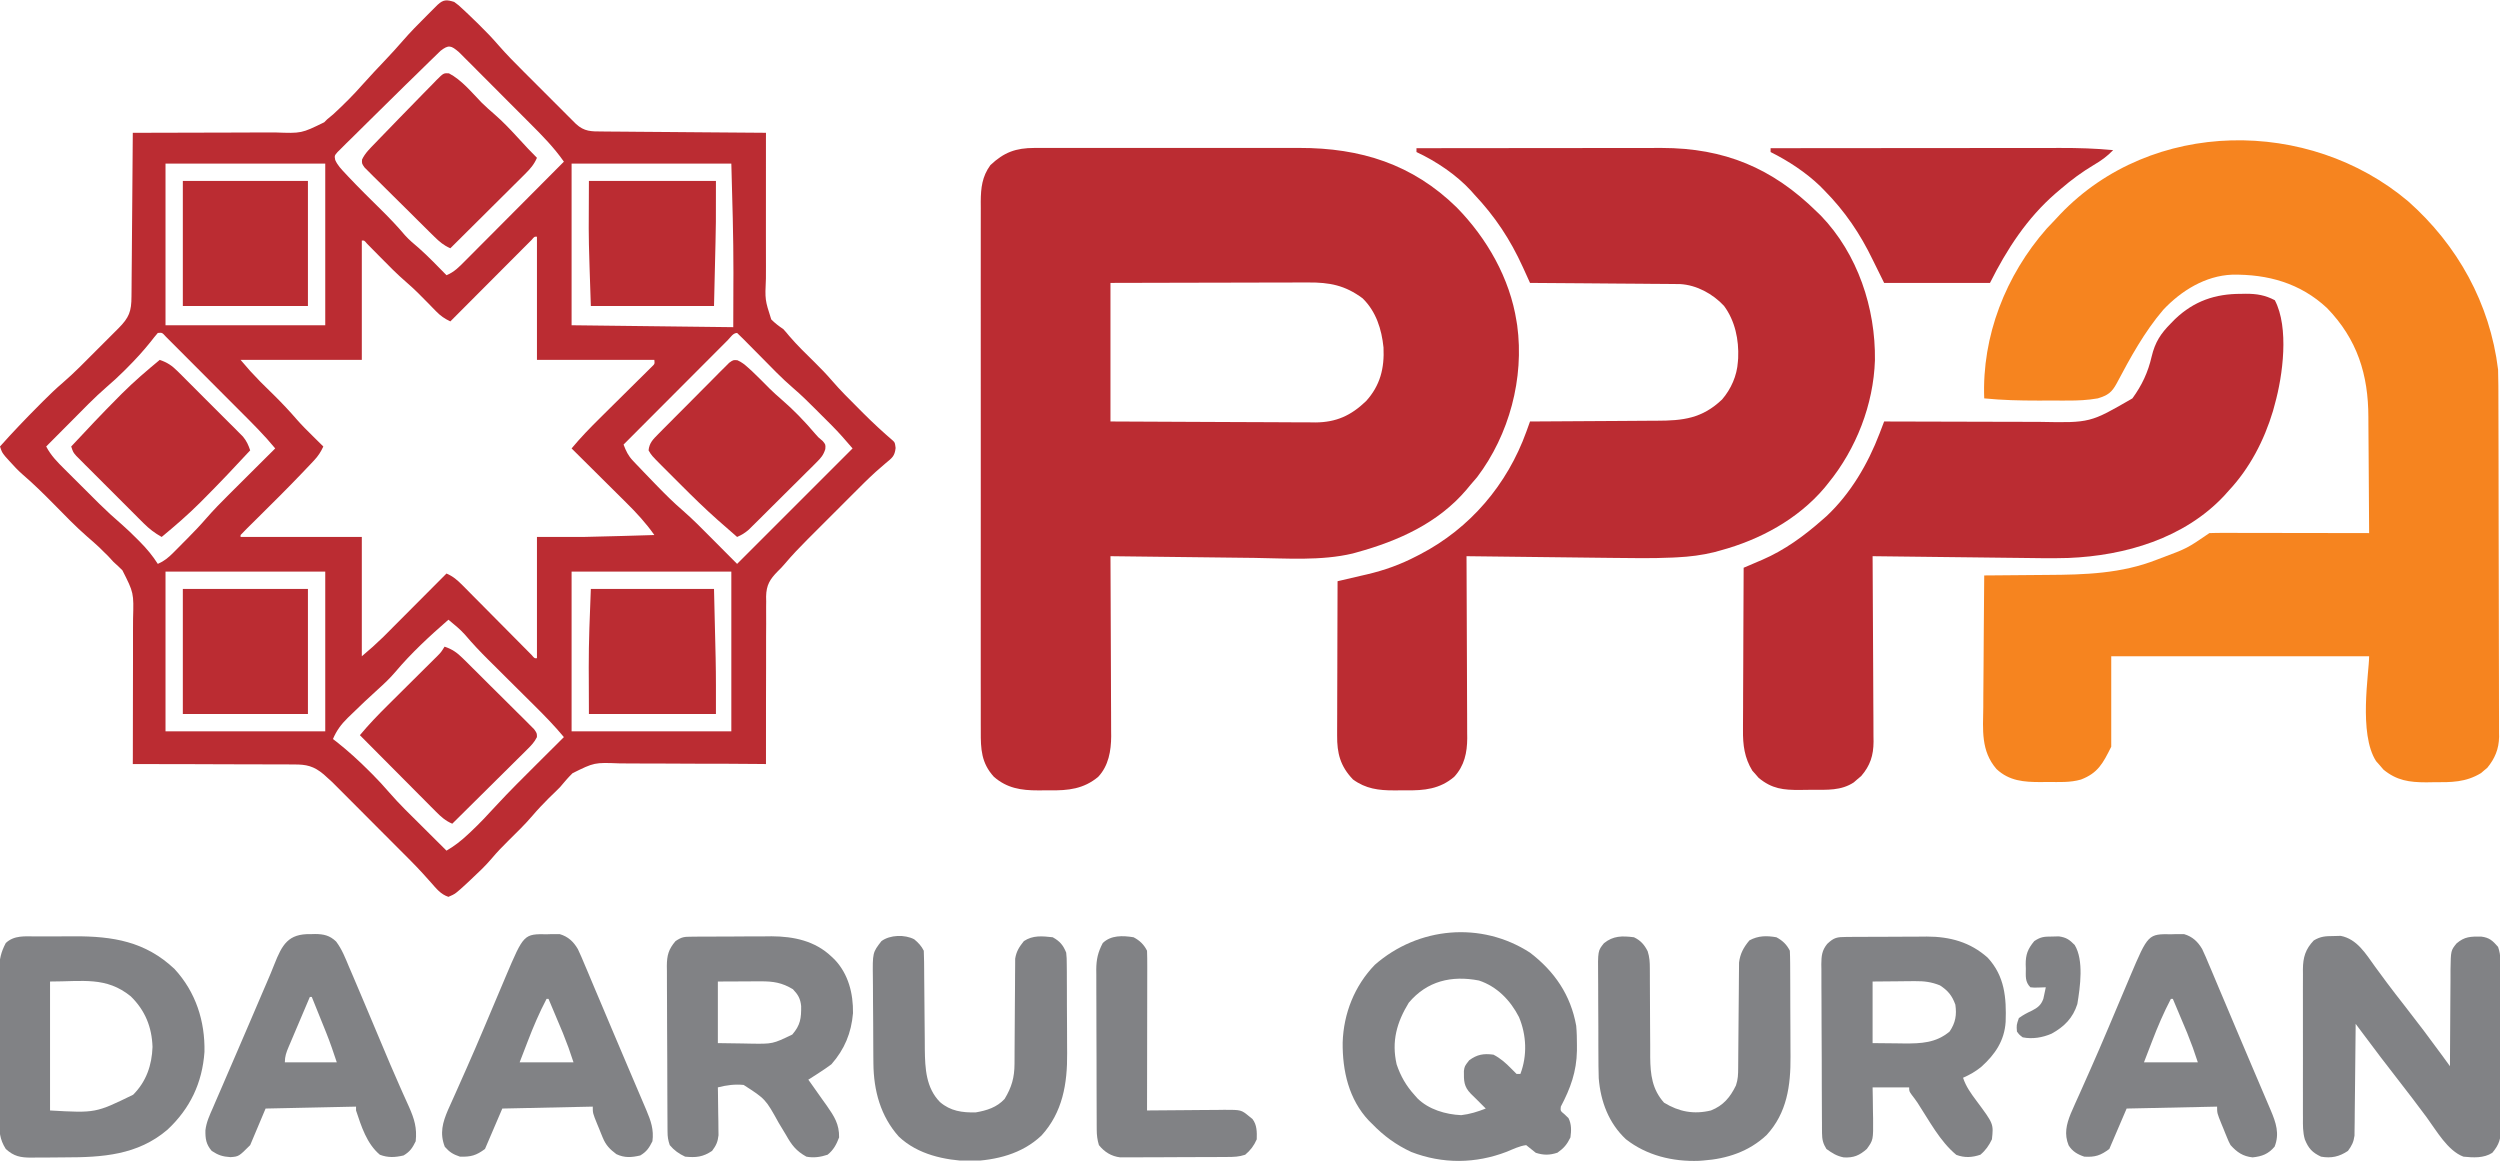 <?xml version="1.0" encoding="UTF-8"?>
<svg version="1.1" xmlns="http://www.w3.org/2000/svg" width="1299" height="603">
<path d="M0 0 C1.974 -0.004 1.974 -0.004 3.988 -0.009 C5.44 -0.007 6.892 -0.005 8.344 -0.002 C9.879 -0.004 11.413 -0.006 12.948 -0.008 C17.114 -0.012 21.28 -0.011 25.445 -0.007 C29.816 -0.005 34.187 -0.007 38.558 -0.009 C45.908 -0.011 53.258 -0.008 60.608 -0.003 C69.075 0.002 77.543 0 86.01 -0.005 C93.298 -0.01 100.586 -0.01 107.874 -0.008 C112.218 -0.006 116.562 -0.006 120.906 -0.009 C125.001 -0.012 129.096 -0.01 133.191 -0.004 C134.683 -0.003 136.176 -0.003 137.668 -0.006 C169.39 -0.049 196.43 8.392 219.397 30.904 C235.097 46.918 247.043 67.757 250.495 90.127 C250.604 90.801 250.714 91.475 250.827 92.17 C254.57 119.569 246.704 149.005 229.995 171.064 C228.843 172.432 227.676 173.786 226.495 175.127 C225.831 175.933 225.167 176.738 224.483 177.568 C209.719 194.93 189.072 204.186 167.495 210.127 C166.785 210.324 166.076 210.522 165.346 210.725 C148.93 214.632 130.839 213.229 114.104 213.006 C111.935 212.982 109.767 212.958 107.598 212.934 C101.963 212.872 96.328 212.803 90.692 212.732 C84.913 212.661 79.133 212.596 73.354 212.531 C62.067 212.403 50.781 212.268 39.495 212.127 C39.505 213.995 39.505 213.995 39.515 215.901 C39.576 227.656 39.621 239.411 39.65 251.167 C39.666 257.21 39.687 263.253 39.721 269.296 C39.754 275.132 39.772 280.967 39.779 286.803 C39.785 289.025 39.796 291.248 39.812 293.471 C39.834 296.592 39.837 299.713 39.835 302.834 C39.846 303.746 39.857 304.658 39.868 305.598 C39.831 313.218 38.534 321.031 33.098 326.791 C25.56 333.074 17.541 333.927 8.045 333.779 C5.996 333.752 3.953 333.779 1.905 333.811 C-6.881 333.834 -14.32 332.678 -21.109 326.72 C-27.635 319.54 -27.941 312.313 -27.886 303.102 C-27.891 301.893 -27.896 300.684 -27.9 299.438 C-27.91 296.094 -27.907 292.751 -27.898 289.407 C-27.891 285.796 -27.901 282.185 -27.909 278.575 C-27.923 271.506 -27.92 264.437 -27.911 257.367 C-27.904 251.621 -27.904 245.875 -27.907 240.128 C-27.907 239.31 -27.908 238.492 -27.908 237.649 C-27.909 235.987 -27.91 234.324 -27.911 232.662 C-27.92 217.078 -27.91 201.494 -27.894 185.909 C-27.88 172.543 -27.883 159.177 -27.896 145.811 C-27.913 130.283 -27.919 114.756 -27.91 99.229 C-27.909 97.572 -27.908 95.916 -27.907 94.259 C-27.906 93.444 -27.906 92.629 -27.905 91.79 C-27.903 86.052 -27.907 80.314 -27.914 74.577 C-27.923 67.582 -27.92 60.587 -27.904 53.592 C-27.897 50.025 -27.893 46.457 -27.903 42.89 C-27.914 39.019 -27.901 35.149 -27.886 31.279 C-27.893 30.156 -27.9 29.032 -27.907 27.874 C-27.853 20.754 -27.22 14.841 -22.892 8.92 C-15.833 2.25 -9.682 0.003 0 0 Z M39.495 70.127 C39.495 93.887 39.495 117.647 39.495 142.127 C60.682 142.247 60.682 142.247 81.869 142.328 C89.448 142.35 97.028 142.378 104.607 142.429 C111.253 142.473 117.899 142.496 124.545 142.506 C127.077 142.514 129.608 142.528 132.14 142.55 C135.694 142.579 139.248 142.583 142.803 142.581 C143.842 142.595 144.882 142.61 145.952 142.625 C156.82 142.564 164.496 139.042 172.295 131.549 C179.65 123.449 181.88 114.462 181.37 103.689 C180.393 94.152 177.503 84.956 170.495 78.127 C161.358 71.347 153.354 69.823 142.235 69.9 C141.122 69.9 140.009 69.899 138.863 69.899 C135.2 69.9 131.537 69.916 127.874 69.932 C125.328 69.935 122.782 69.938 120.236 69.94 C114.229 69.947 108.223 69.963 102.217 69.983 C94.703 70.008 87.19 70.018 79.676 70.029 C66.282 70.049 52.889 70.089 39.495 70.127 Z " fill="#BB2C32" transform="translate(537.505,76.873)"/>
<path d="M0 0 C25.756 22.79 42.571 53.14 46.781 87.461 C46.876 90.225 46.929 92.964 46.928 95.728 C46.932 96.533 46.936 97.337 46.94 98.167 C46.951 100.849 46.954 103.531 46.958 106.213 C46.965 108.142 46.971 110.07 46.978 111.999 C46.999 118.319 47.01 124.638 47.02 130.957 C47.024 133.136 47.028 135.315 47.032 137.493 C47.051 147.726 47.065 157.958 47.073 168.19 C47.083 179.993 47.11 191.796 47.15 203.599 C47.18 212.731 47.195 221.862 47.198 230.993 C47.201 236.444 47.21 241.895 47.235 247.345 C47.258 252.471 47.262 257.597 47.252 262.723 C47.251 264.602 47.258 266.48 47.272 268.359 C47.289 270.928 47.282 273.497 47.269 276.067 C47.285 277.175 47.285 277.175 47.302 278.305 C47.225 284.57 45.131 289.613 41.141 294.449 C40.61 294.886 40.078 295.323 39.531 295.773 C39.01 296.223 38.49 296.673 37.953 297.137 C29.977 302 22.486 301.949 13.344 301.898 C12.072 301.918 10.8 301.938 9.49 301.959 C0.684 301.954 -5.888 301.038 -12.777 295.348 C-13.397 294.622 -14.017 293.896 -14.656 293.148 C-15.294 292.43 -15.932 291.712 -16.59 290.973 C-25.842 276.706 -20.219 244.832 -20.219 236.461 C-64.439 236.461 -108.659 236.461 -154.219 236.461 C-154.219 251.971 -154.219 267.481 -154.219 283.461 C-158.597 292.218 -161.138 297.117 -169.952 300.514 C-175.584 302.146 -181.268 301.788 -187.094 301.773 C-188.956 301.798 -188.956 301.798 -190.855 301.822 C-199.513 301.827 -207.19 301.301 -213.846 295.045 C-221.995 285.64 -220.87 274.714 -220.707 263.016 C-220.698 261.035 -220.691 259.053 -220.686 257.072 C-220.667 251.887 -220.618 246.702 -220.562 241.517 C-220.511 236.215 -220.488 230.912 -220.463 225.609 C-220.409 215.226 -220.324 204.844 -220.219 194.461 C-219.511 194.457 -218.804 194.454 -218.076 194.45 C-211.312 194.412 -204.549 194.354 -197.786 194.277 C-194.311 194.238 -190.837 194.206 -187.362 194.19 C-167.905 194.096 -148.857 193.508 -130.531 186.273 C-129.393 185.841 -129.393 185.841 -128.231 185.4 C-114.82 180.4 -114.82 180.4 -103.219 172.461 C-100.632 172.366 -98.073 172.335 -95.486 172.347 C-94.272 172.347 -94.272 172.347 -93.032 172.347 C-90.343 172.348 -87.654 172.355 -84.965 172.363 C-83.105 172.365 -81.246 172.367 -79.386 172.368 C-74.482 172.371 -69.578 172.381 -64.674 172.392 C-59.674 172.402 -54.674 172.407 -49.674 172.412 C-39.855 172.423 -30.037 172.44 -20.219 172.461 C-20.257 162.828 -20.317 153.195 -20.403 143.562 C-20.442 139.088 -20.474 134.613 -20.49 130.139 C-20.505 125.807 -20.54 121.476 -20.587 117.145 C-20.602 115.506 -20.61 113.867 -20.611 112.228 C-20.634 90.111 -26.36 71.785 -42.082 55.535 C-55.994 42.544 -72.876 37.897 -91.406 38.184 C-105.301 38.728 -117.864 46.512 -127.219 56.461 C-137.005 67.927 -144.315 81.303 -151.337 94.575 C-153.939 99.396 -155.925 100.846 -161.219 102.461 C-166.517 103.396 -171.619 103.608 -176.977 103.594 C-178.214 103.595 -178.214 103.595 -179.476 103.597 C-181.216 103.597 -182.956 103.596 -184.695 103.591 C-187.315 103.586 -189.935 103.591 -192.555 103.598 C-201.829 103.601 -210.983 103.384 -220.219 102.461 C-221.459 70.045 -209.054 38.498 -187.781 14.273 C-186.271 12.66 -184.749 11.056 -183.219 9.461 C-182.389 8.568 -181.558 7.674 -180.703 6.754 C-133.05 -43.059 -51.588 -43.435 0 0 Z " fill="#F6841F" transform="translate(1251.219,104.539)"/>
<path d="M0 0 C2.324 1.715 2.324 1.715 4.688 3.938 C5.554 4.75 6.42 5.562 7.312 6.398 C8.643 7.686 8.643 7.686 10 9 C10.866 9.838 11.732 10.676 12.625 11.539 C16.26 15.119 19.782 18.728 23.102 22.602 C27.176 27.269 31.505 31.65 35.891 36.023 C36.717 36.851 37.543 37.678 38.395 38.531 C40.128 40.265 41.863 41.997 43.599 43.729 C46.26 46.385 48.915 49.046 51.57 51.707 C53.26 53.396 54.95 55.085 56.641 56.773 C57.434 57.569 58.228 58.365 59.046 59.185 C59.784 59.92 60.522 60.655 61.282 61.412 C61.93 62.058 62.577 62.705 63.244 63.371 C67.623 67.434 71.293 67.305 76.969 67.319 C78.345 67.334 78.345 67.334 79.749 67.349 C82.785 67.38 85.82 67.397 88.855 67.414 C90.959 67.433 93.062 67.452 95.165 67.473 C100.704 67.524 106.242 67.564 111.781 67.601 C117.431 67.641 123.082 67.692 128.732 67.742 C139.822 67.839 150.911 67.923 162 68 C161.995 69.16 161.99 70.32 161.984 71.515 C161.94 82.461 161.938 93.407 161.977 104.354 C161.995 109.981 161.999 115.608 161.969 121.235 C161.941 126.669 161.951 132.102 161.989 137.536 C161.996 139.606 161.99 141.676 161.969 143.746 C161.472 154.765 161.472 154.765 164.74 164.971 C166.725 166.964 168.671 168.442 171 170 C172.058 171.155 173.084 172.34 174.062 173.562 C178.237 178.431 182.831 182.882 187.406 187.369 C190.512 190.433 193.505 193.53 196.348 196.84 C200.641 201.816 205.282 206.428 209.938 211.062 C210.793 211.922 211.648 212.781 212.529 213.666 C217.524 218.653 222.64 223.409 228 228 C229 229 229 229 229.358 231.774 C228.883 236.054 227.559 236.894 224.27 239.613 C223.157 240.57 222.049 241.532 220.944 242.499 C220.008 243.315 220.008 243.315 219.053 244.148 C215.003 247.801 211.178 251.686 207.324 255.543 C206.034 256.832 206.034 256.832 204.717 258.147 C202.94 259.923 201.164 261.701 199.389 263.48 C196.679 266.196 193.964 268.906 191.248 271.615 C189.502 273.362 187.757 275.108 186.012 276.855 C184.81 278.054 184.81 278.054 183.584 279.277 C179.505 283.373 175.532 287.511 171.806 291.933 C170 294 170 294 168.17 295.798 C163.993 300.034 162.2 302.984 162.066 308.961 C162.081 309.811 162.097 310.661 162.114 311.537 C162.103 312.455 162.092 313.373 162.081 314.319 C162.054 317.328 162.075 320.335 162.098 323.344 C162.088 325.44 162.076 327.536 162.06 329.632 C162.028 335.13 162.038 340.626 162.056 346.124 C162.067 351.742 162.039 357.359 162.014 362.977 C161.971 373.985 161.971 384.992 162 396 C160.836 395.988 159.673 395.976 158.474 395.964 C147.47 395.859 136.467 395.812 125.462 395.821 C119.805 395.824 114.15 395.807 108.494 395.743 C103.027 395.682 97.563 395.675 92.096 395.704 C90.018 395.706 87.94 395.689 85.862 395.652 C72.813 395.153 72.813 395.153 61.506 400.748 C59.167 403.029 57.086 405.487 55 408 C53.1 409.938 51.145 411.807 49.188 413.688 C46.248 416.652 43.393 419.634 40.688 422.812 C36.761 427.424 32.418 431.61 28.114 435.864 C25.116 438.84 22.205 441.813 19.5 445.062 C16.224 448.927 12.57 452.356 8.875 455.812 C8.276 456.377 7.677 456.941 7.061 457.522 C0.652 463.444 0.652 463.444 -3 465 C-7.038 463.676 -9.292 460.704 -12.044 457.591 C-13.025 456.497 -14.008 455.404 -14.992 454.312 C-15.492 453.758 -15.992 453.203 -16.507 452.632 C-20.626 448.131 -24.982 443.854 -29.293 439.539 C-30.334 438.494 -31.376 437.45 -32.417 436.405 C-34.576 434.24 -36.736 432.078 -38.898 429.917 C-41.65 427.165 -44.395 424.406 -47.138 421.646 C-49.276 419.496 -51.42 417.351 -53.565 415.207 C-54.578 414.192 -55.591 413.175 -56.601 412.157 C-58.016 410.732 -59.438 409.314 -60.86 407.897 C-62.063 406.692 -62.063 406.692 -63.29 405.463 C-64.184 404.65 -65.079 403.837 -66 403 C-66.583 402.468 -67.167 401.936 -67.768 401.389 C-72.948 397.044 -76.778 396.13 -83.445 396.227 C-84.354 396.216 -85.262 396.206 -86.198 396.195 C-89.174 396.167 -92.149 396.181 -95.125 396.195 C-97.199 396.184 -99.272 396.17 -101.346 396.154 C-106.784 396.118 -112.222 396.117 -117.661 396.124 C-123.218 396.125 -128.775 396.092 -134.332 396.062 C-145.221 396.009 -156.11 395.992 -167 396 C-166.993 394.847 -166.985 393.694 -166.977 392.505 C-166.913 381.604 -166.896 370.703 -166.925 359.802 C-166.938 354.198 -166.935 348.595 -166.894 342.991 C-166.854 337.576 -166.859 332.163 -166.894 326.749 C-166.899 324.69 -166.89 322.63 -166.863 320.571 C-166.477 307.032 -166.477 307.032 -172.395 295.336 C-173.888 293.847 -175.418 292.394 -177 291 C-177.936 290.002 -178.866 288.998 -179.785 287.984 C-180.537 287.247 -181.288 286.51 -182.062 285.75 C-182.817 285.002 -183.571 284.255 -184.348 283.484 C-186.393 281.568 -188.462 279.742 -190.59 277.922 C-196.711 272.601 -202.317 266.74 -208.009 260.97 C-213.293 255.621 -218.591 250.374 -224.311 245.484 C-226.695 243.39 -228.823 241.113 -230.938 238.75 C-231.689 237.92 -232.441 237.09 -233.215 236.234 C-235 234 -235 234 -236 231 C-229.483 223.68 -222.734 216.626 -215.812 209.688 C-215.065 208.935 -214.318 208.183 -213.547 207.409 C-210.246 204.116 -206.933 200.898 -203.379 197.879 C-197.322 192.659 -191.757 186.906 -186.116 181.247 C-184.112 179.237 -182.103 177.234 -180.094 175.23 C-178.815 173.951 -177.536 172.671 -176.258 171.391 C-175.659 170.794 -175.06 170.197 -174.443 169.582 C-168.87 163.977 -167.7 160.788 -167.681 153.031 C-167.671 152.113 -167.661 151.196 -167.651 150.251 C-167.62 147.215 -167.603 144.18 -167.586 141.145 C-167.567 139.041 -167.548 136.938 -167.527 134.835 C-167.476 129.296 -167.436 123.758 -167.399 118.219 C-167.359 112.569 -167.308 106.918 -167.258 101.268 C-167.161 90.178 -167.077 79.089 -167 68 C-165.301 68.001 -165.301 68.001 -163.568 68.002 C-152.872 68.006 -142.176 67.978 -131.48 67.92 C-125.982 67.891 -120.484 67.873 -114.986 67.88 C-109.675 67.886 -104.365 67.864 -99.055 67.821 C-97.033 67.81 -95.011 67.81 -92.99 67.82 C-79.376 68.335 -79.376 68.335 -67.542 62.542 C-66.779 61.779 -66.779 61.779 -66 61 C-64.938 60.119 -63.876 59.239 -62.812 58.359 C-57.461 53.394 -52.364 48.371 -47.551 42.871 C-43.626 38.453 -39.552 34.176 -35.491 29.884 C-32.446 26.654 -29.457 23.397 -26.559 20.035 C-22.785 15.69 -18.767 11.619 -14.688 7.562 C-13.615 6.485 -13.615 6.485 -12.521 5.385 C-11.838 4.702 -11.154 4.02 -10.449 3.316 C-9.834 2.702 -9.219 2.088 -8.585 1.455 C-5.547 -1.334 -3.865 -1.171 0 0 Z M-7.115 25.421 C-8.38 26.628 -9.631 27.85 -10.871 29.082 C-11.908 30.084 -11.908 30.084 -12.965 31.106 C-15.322 33.392 -17.661 35.696 -20 38 C-21.752 39.706 -23.505 41.411 -25.258 43.115 C-29.933 47.67 -34.576 52.256 -39.206 56.856 C-41.134 58.77 -43.069 60.677 -45.01 62.578 C-47.845 65.354 -50.659 68.151 -53.473 70.949 C-54.346 71.8 -55.22 72.651 -56.12 73.528 C-56.909 74.32 -57.699 75.112 -58.512 75.928 C-59.212 76.62 -59.912 77.312 -60.633 78.025 C-62.232 79.891 -62.232 79.891 -61.833 82.108 C-60.588 84.936 -58.735 86.807 -56.625 89.062 C-55.923 89.816 -55.923 89.816 -55.206 90.585 C-49.556 96.582 -43.684 102.368 -37.815 108.149 C-33.541 112.375 -29.44 116.66 -25.566 121.258 C-23.351 123.722 -20.858 125.789 -18.332 127.926 C-13.329 132.376 -8.697 137.232 -4 142 C0.016 140.391 2.705 137.564 5.687 134.541 C6.243 133.984 6.8 133.428 7.373 132.855 C9.207 131.02 11.033 129.178 12.859 127.336 C14.131 126.06 15.403 124.785 16.676 123.511 C20.021 120.158 23.36 116.799 26.698 113.44 C30.106 110.011 33.52 106.588 36.934 103.164 C43.628 96.448 50.316 89.726 57 83 C51.85 75.629 45.736 69.426 39.398 63.098 C38.273 61.968 37.148 60.839 36.023 59.709 C33.678 57.356 31.329 55.008 28.978 52.662 C25.965 49.655 22.964 46.637 19.966 43.616 C17.652 41.287 15.331 38.965 13.007 36.645 C11.897 35.534 10.79 34.421 9.685 33.306 C8.144 31.753 6.593 30.21 5.041 28.668 C4.161 27.789 3.282 26.909 2.377 26.003 C-1.628 22.628 -2.869 22.121 -7.115 25.421 Z M-150 84 C-150 111.72 -150 139.44 -150 168 C-122.61 168 -95.22 168 -67 168 C-67 140.28 -67 112.56 -67 84 C-94.39 84 -121.78 84 -150 84 Z M61 84 C61 111.72 61 139.44 61 168 C88.72 168.33 116.44 168.66 145 169 C145.021 161.843 145.041 154.686 145.062 147.312 C145.072 145.143 145.081 142.974 145.09 140.74 C145.116 121.791 144.513 102.972 144 84 C116.61 84 89.22 84 61 84 Z M40.209 123.67 C39.43 124.452 38.65 125.234 37.847 126.039 C36.526 127.36 36.526 127.36 35.178 128.708 C34.211 129.681 33.244 130.653 32.277 131.625 C31.292 132.612 30.307 133.598 29.322 134.584 C26.724 137.186 24.129 139.791 21.535 142.397 C18.889 145.053 16.24 147.706 13.592 150.359 C8.392 155.57 3.195 160.784 -2 166 C-5.001 164.563 -7.066 163.164 -9.391 160.77 C-10.332 159.811 -10.332 159.811 -11.293 158.834 C-11.939 158.167 -12.585 157.5 -13.25 156.812 C-17.023 152.936 -20.787 149.126 -24.895 145.602 C-29.658 141.502 -34.032 137.04 -38.438 132.562 C-40.038 130.937 -41.641 129.313 -43.246 127.691 C-43.944 126.982 -44.642 126.272 -45.361 125.541 C-46.746 123.886 -46.746 123.886 -48 124 C-48 144.46 -48 164.92 -48 186 C-68.79 186 -89.58 186 -111 186 C-106.002 191.846 -106.002 191.846 -100.723 197.34 C-99.961 198.093 -99.2 198.847 -98.416 199.623 C-96.851 201.162 -95.286 202.701 -93.721 204.24 C-89.516 208.403 -85.502 212.64 -81.646 217.127 C-79.079 220.048 -76.333 222.774 -73.562 225.5 C-73.022 226.036 -72.481 226.572 -71.924 227.125 C-70.618 228.419 -69.309 229.71 -68 231 C-69.297 233.829 -70.687 235.967 -72.816 238.23 C-73.404 238.857 -73.992 239.483 -74.598 240.129 C-75.246 240.808 -75.894 241.488 -76.562 242.188 C-77.58 243.263 -77.58 243.263 -78.617 244.359 C-86.559 252.69 -94.737 260.791 -102.92 268.884 C-103.455 269.414 -103.99 269.945 -104.542 270.492 C-105.558 271.5 -106.576 272.506 -107.597 273.509 C-108.75 274.654 -109.878 275.824 -111 277 C-111 277.33 -111 277.66 -111 278 C-90.21 278 -69.42 278 -48 278 C-48 298.46 -48 318.92 -48 340 C-42.247 335.089 -42.247 335.089 -36.809 329.922 C-36.069 329.182 -35.328 328.442 -34.566 327.679 C-33.792 326.901 -33.019 326.122 -32.223 325.32 C-31.411 324.508 -30.6 323.695 -29.764 322.857 C-27.194 320.282 -24.628 317.704 -22.062 315.125 C-20.312 313.37 -18.561 311.614 -16.811 309.859 C-12.538 305.576 -8.268 301.289 -4 297 C-0.554 298.482 1.664 300.426 4.294 303.083 C5.131 303.923 5.968 304.764 6.831 305.63 C7.726 306.539 8.621 307.447 9.543 308.383 C10.955 309.802 12.366 311.222 13.778 312.641 C15.75 314.627 17.718 316.617 19.686 318.607 C23.141 322.1 26.6 325.588 30.064 329.072 C31.907 330.928 33.748 332.786 35.586 334.648 C36.414 335.482 37.242 336.317 38.094 337.176 C38.826 337.916 39.558 338.656 40.312 339.419 C41.736 341.114 41.736 341.114 43 341 C43 320.21 43 299.42 43 278 C50.92 278 58.84 278 67 278 C73.669 277.86 80.333 277.704 87 277.5 C88.673 277.452 90.346 277.403 92.02 277.355 C96.013 277.241 100.007 277.122 104 277 C99.644 270.781 94.717 265.45 89.32 260.125 C88.508 259.315 87.695 258.505 86.857 257.671 C84.285 255.109 81.705 252.554 79.125 250 C77.369 248.254 75.614 246.508 73.859 244.762 C69.578 240.502 65.291 236.249 61 232 C65.613 226.451 70.542 221.356 75.68 216.293 C77.346 214.639 79.013 212.985 80.68 211.33 C83.292 208.743 85.905 206.157 88.521 203.574 C91.058 201.068 93.588 198.556 96.117 196.043 C96.908 195.266 97.698 194.489 98.513 193.688 C99.234 192.97 99.955 192.252 100.699 191.512 C101.338 190.881 101.977 190.249 102.636 189.598 C104.216 188.097 104.216 188.097 104 186 C83.87 186 63.74 186 43 186 C43 164.88 43 143.76 43 122 C41.714 121.886 41.714 121.886 40.209 123.67 Z M-154 172 C-155.306 173.495 -156.543 175.05 -157.75 176.625 C-161.608 181.449 -165.688 185.891 -170.062 190.25 C-170.627 190.815 -171.192 191.381 -171.774 191.963 C-174.618 194.772 -177.515 197.461 -180.559 200.051 C-187.036 205.659 -192.966 211.862 -199 217.938 C-200.264 219.207 -201.528 220.475 -202.793 221.744 C-205.865 224.827 -208.933 227.913 -212 231 C-209.521 235.723 -206.178 239.096 -202.426 242.805 C-201.783 243.447 -201.14 244.089 -200.478 244.751 C-199.12 246.106 -197.759 247.459 -196.396 248.81 C-194.332 250.856 -192.276 252.91 -190.221 254.965 C-188.894 256.287 -187.566 257.609 -186.238 258.93 C-185.633 259.534 -185.027 260.138 -184.403 260.761 C-180.661 264.464 -176.802 267.985 -172.811 271.418 C-170.039 273.84 -167.413 276.396 -164.812 279 C-164.298 279.514 -163.783 280.028 -163.253 280.558 C-159.713 284.147 -156.702 287.753 -154 292 C-150.664 290.548 -148.475 288.721 -145.918 286.148 C-145.15 285.379 -144.383 284.609 -143.592 283.816 C-142.798 283.011 -142.005 282.205 -141.188 281.375 C-140.406 280.593 -139.624 279.81 -138.818 279.004 C-135.33 275.489 -131.937 271.944 -128.7 268.196 C-125.073 264.027 -121.238 260.11 -117.316 256.219 C-116.616 255.52 -115.916 254.821 -115.194 254.101 C-112.986 251.898 -110.774 249.699 -108.562 247.5 C-107.053 245.995 -105.543 244.49 -104.033 242.984 C-100.358 239.32 -96.68 235.659 -93 232 C-98.614 225.161 -104.862 218.974 -111.109 212.723 C-112.284 211.544 -113.459 210.366 -114.634 209.188 C-117.083 206.733 -119.534 204.28 -121.987 201.828 C-125.135 198.68 -128.276 195.525 -131.416 192.368 C-133.833 189.94 -136.255 187.516 -138.678 185.093 C-139.839 183.931 -140.999 182.767 -142.157 181.601 C-143.767 179.981 -145.384 178.367 -147.003 176.754 C-147.922 175.834 -148.841 174.913 -149.788 173.965 C-151.756 171.779 -151.756 171.779 -154 172 Z M142.195 175.681 C141.656 176.223 141.117 176.765 140.562 177.324 C139.996 177.89 139.431 178.456 138.848 179.038 C136.968 180.919 135.091 182.803 133.215 184.688 C131.916 185.988 130.617 187.288 129.318 188.589 C125.891 192.019 122.468 195.453 119.045 198.887 C115.554 202.387 112.061 205.885 108.568 209.383 C101.709 216.252 94.854 223.125 88 230 C89.282 233.344 90.395 235.779 92.871 238.383 C93.725 239.29 93.725 239.29 94.595 240.215 C95.203 240.845 95.811 241.476 96.438 242.125 C97.064 242.784 97.69 243.442 98.334 244.121 C100.213 246.09 102.104 248.048 104 250 C104.53 250.546 105.059 251.092 105.605 251.655 C109.819 255.981 114.059 260.209 118.645 264.141 C123.955 268.752 128.864 273.756 133.812 278.75 C134.762 279.705 135.712 280.659 136.662 281.613 C138.395 283.355 140.128 285.098 141.859 286.843 C143.569 288.566 145.284 290.284 147 292 C166.8 272.2 186.6 252.4 207 232 C203.402 227.803 199.975 223.848 196.102 219.969 C194.764 218.629 194.764 218.629 193.398 217.262 C192.026 215.895 192.026 215.895 190.625 214.5 C189.718 213.589 188.81 212.677 187.875 211.738 C184.057 207.926 180.253 204.152 176.145 200.652 C170.116 195.481 164.641 189.708 159.062 184.062 C156.806 181.78 154.547 179.5 152.285 177.223 C151.769 176.698 151.252 176.173 150.72 175.632 C149.499 174.402 148.252 173.198 147 172 C144.892 172 143.604 174.275 142.195 175.681 Z M-150 296 C-150 323.39 -150 350.78 -150 379 C-122.61 379 -95.22 379 -67 379 C-67 351.61 -67 324.22 -67 296 C-94.39 296 -121.78 296 -150 296 Z M61 296 C61 323.39 61 350.78 61 379 C88.39 379 115.78 379 144 379 C144 351.61 144 324.22 144 296 C116.61 296 89.22 296 61 296 Z M-3 321 C-12.699 329.448 -22.332 338.333 -30.625 348.188 C-33.375 351.431 -36.409 354.282 -39.562 357.125 C-44.324 361.427 -48.987 365.813 -53.562 370.312 C-54.158 370.887 -54.754 371.461 -55.367 372.053 C-58.78 375.438 -61.09 378.506 -63 383 C-62.07 383.713 -62.07 383.713 -61.121 384.441 C-55.142 389.167 -49.633 394.174 -44.25 399.562 C-43.637 400.175 -43.024 400.787 -42.392 401.418 C-39.445 404.401 -36.606 407.429 -33.887 410.621 C-28.454 416.902 -22.452 422.653 -16.562 428.5 C-15.342 429.716 -14.121 430.932 -12.9 432.148 C-9.936 435.102 -6.969 438.052 -4 441 C0.073 438.631 3.502 435.958 6.938 432.75 C7.51 432.218 8.083 431.685 8.674 431.136 C13.199 426.874 17.422 422.386 21.612 417.798 C28.647 410.172 36.029 402.887 43.375 395.562 C44.045 394.894 44.715 394.226 45.405 393.538 C49.267 389.689 53.132 385.843 57 382 C52.262 376.296 47.178 371.062 41.91 365.848 C41.047 364.989 40.185 364.13 39.296 363.245 C35.63 359.596 31.959 355.952 28.288 352.309 C25.598 349.636 22.91 346.961 20.223 344.285 C18.993 343.068 18.993 343.068 17.738 341.825 C13.506 337.611 9.441 333.334 5.592 328.765 C2.977 325.865 0.021 323.466 -3 321 Z " fill="#BB2C32" transform="translate(236,1)"/>
<path d="M0 0 C17.751 -0.023 35.502 -0.041 53.254 -0.052 C61.497 -0.057 69.74 -0.064 77.984 -0.075 C85.175 -0.085 92.365 -0.092 99.556 -0.094 C103.358 -0.095 107.161 -0.098 110.963 -0.106 C114.553 -0.113 118.143 -0.115 121.733 -0.113 C123.656 -0.114 125.578 -0.119 127.5 -0.124 C159.986 -0.087 184.894 10.261 208 33 C208.706 33.682 209.413 34.364 210.141 35.066 C229.258 54.922 238.596 83.089 238.215 110.203 C237.467 133.213 228.502 156.205 214 174 C213.325 174.839 212.649 175.678 211.953 176.543 C198.11 192.837 178.458 203.449 158 209 C156.331 209.458 156.331 209.458 154.629 209.926 C148.274 211.476 142.029 212.262 135.516 212.586 C134.698 212.627 133.879 212.669 133.035 212.711 C122.52 213.183 112.01 213.017 101.488 212.879 C99.296 212.855 97.103 212.831 94.911 212.807 C89.208 212.745 83.505 212.676 77.803 212.605 C71.956 212.534 66.11 212.469 60.264 212.404 C48.842 212.276 37.421 212.141 26 212 C26.01 213.89 26.01 213.89 26.02 215.818 C26.081 227.707 26.126 239.595 26.155 251.483 C26.171 257.594 26.192 263.706 26.226 269.817 C26.259 275.718 26.277 281.618 26.285 287.518 C26.29 289.767 26.301 292.016 26.317 294.264 C26.339 297.419 26.342 300.574 26.341 303.729 C26.351 304.654 26.362 305.579 26.373 306.532 C26.338 314.053 24.92 320.887 19.603 326.628 C12.151 333.005 4.011 333.799 -5.45 333.652 C-7.498 333.625 -9.541 333.652 -11.59 333.684 C-19.63 333.706 -26.375 332.862 -33 328 C-39.558 321.145 -41.309 314.435 -41.227 305.149 C-41.227 304.28 -41.228 303.411 -41.228 302.516 C-41.227 299.659 -41.211 296.802 -41.195 293.945 C-41.192 291.958 -41.189 289.972 -41.187 287.985 C-41.179 282.767 -41.159 277.549 -41.137 272.331 C-41.117 267.002 -41.108 261.673 -41.098 256.344 C-41.076 245.896 -41.042 235.448 -41 225 C-40.288 224.836 -39.576 224.672 -38.843 224.503 C-35.575 223.745 -32.309 222.978 -29.043 222.211 C-27.923 221.953 -26.804 221.695 -25.65 221.429 C-16.523 219.273 -8.301 216.33 0 212 C0.913 211.532 0.913 211.532 1.845 211.055 C27.91 197.52 47.207 174.757 57.112 147.245 C57.467 146.261 57.822 145.277 58.188 144.263 C58.59 143.143 58.59 143.143 59 142 C60.508 141.995 60.508 141.995 62.046 141.989 C71.549 141.952 81.053 141.894 90.556 141.816 C95.441 141.777 100.326 141.744 105.211 141.729 C109.932 141.714 114.652 141.679 119.372 141.632 C121.167 141.617 122.962 141.609 124.757 141.608 C138.502 141.595 148.414 140.463 158.797 130.57 C163.474 125.114 166.53 118.21 167 111 C167.05 110.372 167.101 109.744 167.152 109.098 C167.584 99.547 165.543 89.686 159.797 81.934 C153.969 75.662 145.559 71.072 136.925 70.601 C135.472 70.575 134.018 70.565 132.564 70.568 C131.763 70.557 130.963 70.547 130.137 70.537 C127.519 70.507 124.9 70.497 122.281 70.488 C120.454 70.471 118.627 70.453 116.8 70.434 C112.013 70.387 107.226 70.357 102.439 70.33 C97.545 70.301 92.651 70.254 87.758 70.209 C78.172 70.123 68.586 70.056 59 70 C58.659 69.249 58.318 68.499 57.967 67.726 C57.519 66.738 57.071 65.751 56.609 64.734 C56.165 63.757 55.721 62.78 55.264 61.772 C48.708 47.387 40.875 35.553 30 24 C29.411 23.335 28.822 22.67 28.215 21.984 C20.532 13.677 10.222 6.793 0 2 C0 1.34 0 0.68 0 0 Z " fill="#BB2C32" transform="translate(736,77)"/>
<path d="M0 0 C1.205 -0.024 1.205 -0.024 2.434 -0.049 C8.094 -0.053 12.457 0.646 17.5 3.312 C24.982 17.524 21.659 42.52 17.5 57.312 C17.183 58.492 16.866 59.671 16.539 60.887 C11.967 76.142 4.425 90.671 -6.5 102.312 C-7.257 103.159 -8.013 104.006 -8.793 104.879 C-29.545 127.053 -60.305 136.051 -89.731 137.23 C-98.488 137.491 -107.253 137.306 -116.012 137.191 C-118.204 137.167 -120.397 137.143 -122.589 137.12 C-128.292 137.058 -133.995 136.988 -139.697 136.918 C-145.544 136.846 -151.39 136.782 -157.236 136.717 C-168.658 136.589 -180.079 136.453 -191.5 136.312 C-191.491 137.598 -191.482 138.883 -191.473 140.207 C-191.392 152.33 -191.332 164.454 -191.293 176.578 C-191.272 182.81 -191.244 189.043 -191.198 195.275 C-191.155 201.292 -191.131 207.309 -191.12 213.327 C-191.113 215.62 -191.099 217.913 -191.077 220.206 C-191.048 223.424 -191.044 226.64 -191.046 229.857 C-191.032 230.801 -191.017 231.745 -191.002 232.717 C-191.047 239.858 -192.74 245.106 -197.43 250.555 C-198.072 251.094 -198.714 251.632 -199.375 252.188 C-200.012 252.742 -200.649 253.296 -201.305 253.867 C-207.864 258.186 -215.221 257.685 -222.758 257.683 C-224.863 257.687 -226.966 257.724 -229.07 257.762 C-237.856 257.837 -243.773 257.219 -250.707 251.488 C-251.237 250.873 -251.767 250.259 -252.312 249.625 C-253.127 248.722 -253.127 248.722 -253.957 247.801 C-258.076 241.159 -258.938 234.333 -258.841 226.662 C-258.841 225.744 -258.841 224.826 -258.842 223.88 C-258.84 220.877 -258.817 217.874 -258.793 214.871 C-258.787 212.776 -258.783 210.682 -258.78 208.587 C-258.769 203.098 -258.739 197.609 -258.706 192.12 C-258.675 186.509 -258.662 180.898 -258.646 175.287 C-258.614 164.295 -258.563 153.304 -258.5 142.312 C-256.895 141.631 -256.895 141.631 -255.257 140.935 C-253.824 140.319 -252.39 139.703 -250.957 139.086 C-249.904 138.64 -249.904 138.64 -248.83 138.185 C-237.162 133.144 -226.998 125.703 -217.5 117.312 C-216.817 116.713 -216.134 116.114 -215.43 115.496 C-202.966 103.815 -193.926 88.394 -187.884 72.561 C-187.437 71.391 -186.99 70.221 -186.529 69.015 C-186.019 67.677 -186.019 67.677 -185.5 66.312 C-184.261 66.317 -183.023 66.321 -181.746 66.326 C-170.036 66.367 -158.326 66.397 -146.615 66.416 C-140.596 66.427 -134.577 66.441 -128.557 66.463 C-122.741 66.485 -116.925 66.497 -111.109 66.502 C-108.897 66.506 -106.685 66.513 -104.474 66.524 C-78.438 67.023 -78.438 67.023 -56.5 54.312 C-51.547 47.491 -48.373 40.733 -46.5 32.562 C-44.746 25.173 -41.816 20.657 -36.5 15.312 C-35.427 14.218 -35.427 14.218 -34.332 13.102 C-24.482 3.722 -13.427 -0.054 0 0 Z " fill="#BB2C32" transform="translate(1164.5,152.688)"/>
<path d="M0 0 C12.76 9.766 21.14 22.011 24 38 C24.314 41.401 24.381 44.773 24.375 48.188 C24.373 49.11 24.372 50.033 24.37 50.983 C24.177 61.802 21.033 70.474 16 80 C15.768 82.225 15.768 82.225 17.938 84 C18.618 84.66 19.299 85.32 20 86 C21.61 89.219 21.462 92.509 21 96 C19.188 99.693 17.605 101.574 14.25 103.938 C10.173 105.27 7.091 105.296 3 104 C1.311 102.695 -0.36 101.366 -2 100 C-5.533 100.462 -8.786 102.096 -12.062 103.438 C-28.238 109.677 -45.432 109.882 -61.711 103.559 C-69.657 99.844 -75.908 95.283 -82 89 C-82.572 88.437 -83.145 87.873 -83.734 87.293 C-94.17 76.239 -97.51 61.373 -97.349 46.643 C-96.881 31.598 -91.177 17.208 -80.645 6.316 C-58.074 -13.453 -25.338 -16.425 0 0 Z M-63 26 C-69.243 36.229 -72.027 46.056 -69.316 58.016 C-67.242 64.177 -64.359 69.186 -60 74 C-59.51 74.556 -59.02 75.111 -58.516 75.684 C-52.671 81.485 -43.872 84.063 -35.75 84.438 C-31.216 83.909 -27.24 82.649 -23 81 C-24.083 79.917 -24.083 79.917 -25.188 78.812 C-26.116 77.884 -27.044 76.956 -28 76 C-28.907 75.113 -29.815 74.226 -30.75 73.312 C-34.443 69.517 -34.389 66.618 -34.359 61.484 C-34 59 -34 59 -31.625 55.938 C-27.465 52.867 -24.114 52.32 -19 53 C-15.311 54.918 -12.632 57.312 -9.75 60.25 C-8.842 61.157 -7.935 62.065 -7 63 C-6.34 63 -5.68 63 -5 63 C-1.37 53.471 -1.816 42.813 -5.742 33.465 C-10.152 24.822 -17.139 17.57 -26.543 14.473 C-40.855 11.719 -53.48 14.736 -63 26 Z " fill="#818285" transform="translate(795,495)"/>
<path d="M0 0 C1.266 -0.034 2.532 -0.067 3.836 -0.102 C12.364 1.534 16.87 9.207 21.688 15.875 C23.002 17.663 24.319 19.449 25.637 21.234 C26.629 22.583 26.629 22.583 27.642 23.959 C30.696 28.065 33.844 32.097 37 36.125 C43.74 44.748 50.33 53.463 56.766 62.317 C57.849 63.807 57.849 63.807 58.954 65.327 C59.506 66.085 60.057 66.844 60.625 67.625 C60.626 66.887 60.628 66.148 60.629 65.388 C60.647 58.414 60.689 51.44 60.757 44.467 C60.791 40.882 60.816 37.297 60.821 33.712 C60.825 30.25 60.853 26.788 60.898 23.325 C60.918 21.368 60.912 19.41 60.906 17.453 C61.069 7.519 61.069 7.519 64.044 3.831 C68.294 0.198 71.38 0.234 76.852 0.27 C81.179 0.824 82.768 2.392 85.625 5.625 C86.525 8.324 86.756 9.895 86.772 12.666 C86.779 13.486 86.786 14.306 86.794 15.151 C86.797 16.047 86.799 16.943 86.802 17.866 C86.809 18.813 86.815 19.76 86.822 20.735 C86.842 23.872 86.853 27.008 86.863 30.145 C86.867 31.215 86.871 32.286 86.876 33.39 C86.896 39.057 86.911 44.724 86.92 50.392 C86.931 56.246 86.966 62.1 87.005 67.955 C87.031 72.456 87.04 76.957 87.043 81.459 C87.048 83.617 87.06 85.775 87.078 87.933 C87.103 90.954 87.102 93.974 87.095 96.995 C87.108 97.885 87.121 98.776 87.134 99.693 C87.088 105.154 86.286 108.302 82.625 112.625 C78.204 115.486 72.713 115.14 67.625 114.625 C59.436 111.578 53.566 101.035 48.562 94.25 C43.594 87.566 38.571 80.933 33.438 74.375 C27.47 66.747 21.626 59.032 15.845 51.262 C14.442 49.38 13.034 47.503 11.625 45.625 C11.619 46.378 11.613 47.131 11.607 47.907 C11.549 55.014 11.477 62.12 11.389 69.226 C11.345 72.879 11.305 76.532 11.279 80.186 C11.253 83.713 11.212 87.24 11.162 90.768 C11.137 92.764 11.127 94.761 11.117 96.758 C11.098 97.979 11.078 99.2 11.057 100.458 C11.046 101.53 11.035 102.603 11.024 103.708 C10.567 107.049 9.615 108.923 7.625 111.625 C3.116 114.666 -1.068 115.557 -6.375 114.625 C-10.936 112.474 -12.903 110.326 -14.776 105.666 C-15.87 101.939 -15.791 98.246 -15.763 94.388 C-15.771 93.041 -15.771 93.041 -15.779 91.666 C-15.792 88.713 -15.784 85.761 -15.773 82.809 C-15.775 80.748 -15.778 78.687 -15.782 76.626 C-15.787 72.315 -15.78 68.004 -15.766 63.693 C-15.749 58.172 -15.759 52.652 -15.777 47.132 C-15.788 42.88 -15.784 38.627 -15.776 34.375 C-15.774 32.339 -15.777 30.304 -15.784 28.269 C-15.792 25.423 -15.78 22.578 -15.763 19.732 C-15.769 18.895 -15.775 18.058 -15.782 17.196 C-15.715 11.072 -14.497 6.851 -10.148 2.289 C-6.596 0.157 -4.128 0.025 0 0 Z " fill="#818285" transform="translate(1212.375,486.375)"/>
<path d="M0 0 C1.045 -0.005 2.09 -0.01 3.167 -0.016 C5.381 -0.022 7.595 -0.021 9.809 -0.012 C13.149 -0.004 16.488 -0.033 19.828 -0.064 C39.935 -0.131 56.845 2.583 72.031 16.949 C83.019 28.875 87.901 43.995 87.562 60.012 C86.423 76.107 80.13 89.402 68.32 100.434 C52.798 113.676 34.474 114.807 15.021 114.804 C11.997 114.809 8.975 114.845 5.951 114.883 C4.016 114.889 2.08 114.893 0.145 114.895 C-0.752 114.909 -1.649 114.923 -2.574 114.938 C-8.068 114.898 -11.451 114.289 -15.68 110.434 C-18.937 105.315 -19.11 101.101 -19.068 95.235 C-19.073 94.328 -19.078 93.422 -19.084 92.488 C-19.097 89.502 -19.088 86.517 -19.078 83.531 C-19.08 81.449 -19.083 79.367 -19.087 77.285 C-19.091 72.925 -19.085 68.565 -19.071 64.204 C-19.054 58.625 -19.064 53.045 -19.082 47.466 C-19.092 43.167 -19.089 38.868 -19.081 34.569 C-19.079 32.512 -19.082 30.456 -19.089 28.399 C-19.096 25.52 -19.085 22.641 -19.068 19.762 C-19.074 18.918 -19.08 18.073 -19.086 17.203 C-19.029 11.877 -18.176 8.164 -15.68 3.434 C-11.305 -0.703 -5.675 -0.017 0 0 Z M7.32 23.434 C7.32 45.544 7.32 67.654 7.32 90.434 C30.997 91.777 30.997 91.777 50.5 82.258 C57.329 75.414 60.233 66.922 60.57 57.434 C60.221 47.048 56.727 38.428 49.258 31.121 C36.516 20.775 24.347 23.434 7.32 23.434 Z " fill="#818285" transform="translate(18.68,486.566)"/>
<path d="M0 0 C1.648 -0.019 1.648 -0.019 3.33 -0.039 C4.521 -0.041 5.711 -0.043 6.938 -0.045 C8.168 -0.052 9.398 -0.059 10.666 -0.066 C13.277 -0.076 15.888 -0.08 18.499 -0.08 C22.458 -0.08 26.416 -0.121 30.375 -0.159 C32.917 -0.165 35.459 -0.169 38 -0.17 C39.171 -0.185 40.341 -0.199 41.547 -0.214 C53.095 -0.151 64.063 2.151 72.633 10.291 C73.463 11.078 73.463 11.078 74.309 11.88 C81.491 19.454 83.99 29.504 83.852 39.728 C82.969 50.076 79.461 58.508 72.633 66.291 C70.601 67.799 68.514 69.237 66.383 70.603 C65.306 71.3 64.228 71.998 63.118 72.716 C62.298 73.236 61.478 73.755 60.633 74.291 C61.082 74.915 61.532 75.54 61.994 76.183 C64.036 79.041 66.053 81.915 68.071 84.791 C68.778 85.773 69.485 86.755 70.213 87.767 C74.107 93.355 76.734 97.383 76.633 104.291 C75.257 107.937 73.714 110.851 70.633 113.291 C66.961 114.515 63.436 115.016 59.633 114.291 C54.333 111.359 51.992 108.256 49.122 103.154 C48.286 101.754 47.445 100.357 46.601 98.963 C46.168 98.247 45.734 97.531 45.288 96.793 C38.4 84.349 38.4 84.349 27.032 77.025 C22.366 76.563 18.159 77.137 13.633 78.291 C13.649 79.113 13.665 79.935 13.681 80.781 C13.743 84.514 13.782 88.246 13.821 91.978 C13.846 93.272 13.871 94.565 13.897 95.898 C13.907 97.145 13.916 98.392 13.926 99.677 C13.942 100.824 13.958 101.971 13.974 103.153 C13.593 106.663 12.738 108.484 10.633 111.291 C5.846 114.519 2.225 114.823 -3.367 114.291 C-6.575 112.793 -9.096 111.015 -11.367 108.291 C-12.263 105.602 -12.497 104.045 -12.514 101.288 C-12.521 100.476 -12.528 99.664 -12.536 98.828 C-12.538 97.941 -12.541 97.055 -12.544 96.141 C-12.55 95.204 -12.557 94.267 -12.564 93.302 C-12.583 90.198 -12.595 87.094 -12.605 83.99 C-12.609 82.93 -12.613 81.87 -12.617 80.778 C-12.638 75.169 -12.652 69.56 -12.662 63.951 C-12.673 58.157 -12.707 52.363 -12.747 46.57 C-12.773 42.115 -12.782 37.66 -12.785 33.205 C-12.79 31.069 -12.802 28.933 -12.82 26.797 C-12.845 23.807 -12.844 20.818 -12.837 17.828 C-12.849 16.948 -12.862 16.067 -12.875 15.159 C-12.829 9.724 -12.026 6.578 -8.367 2.291 C-5.023 0.061 -3.908 0.031 0 0 Z M13.633 23.291 C13.633 33.851 13.633 44.411 13.633 55.291 C17.882 55.352 22.131 55.414 26.508 55.478 C28.486 55.519 28.486 55.519 30.504 55.561 C42.125 55.744 42.125 55.744 52.313 50.838 C56.551 45.905 56.985 42.363 56.911 36.056 C56.519 32.154 55.32 30.118 52.633 27.291 C46.963 23.865 42.447 23.164 35.899 23.193 C34.731 23.195 33.564 23.198 32.361 23.2 C30.883 23.21 29.406 23.219 27.883 23.228 C20.83 23.259 20.83 23.259 13.633 23.291 Z " fill="#818285" transform="translate(359.367,486.709)"/>
<path d="M0 0 C1.109 -0.01 2.218 -0.019 3.36 -0.029 C4.565 -0.033 5.77 -0.038 7.012 -0.042 C8.25 -0.048 9.489 -0.053 10.765 -0.059 C13.395 -0.069 16.024 -0.076 18.654 -0.079 C21.337 -0.083 24.019 -0.097 26.702 -0.12 C30.576 -0.151 34.45 -0.161 38.324 -0.167 C40.108 -0.186 40.108 -0.186 41.927 -0.204 C53.89 -0.173 64.428 2.655 73.52 10.79 C82.383 20.389 83.272 31.667 82.831 44.119 C82.197 53.938 77.348 61.037 70.199 67.474 C67.248 69.886 64.2 71.624 60.699 73.161 C62.244 77.778 64.761 81.243 67.637 85.099 C76.577 97.111 76.577 97.111 75.699 105.161 C74.179 108.346 72.416 110.897 69.699 113.161 C65.359 114.608 61.53 114.848 57.199 113.224 C48.655 106.175 43.041 95.305 37.03 86.125 C36.082 84.726 35.075 83.365 34.032 82.035 C32.699 80.161 32.699 80.161 32.699 78.161 C26.429 78.161 20.159 78.161 13.699 78.161 C13.734 79.968 13.769 81.776 13.805 83.638 C13.833 86.02 13.86 88.403 13.887 90.786 C13.912 91.976 13.937 93.166 13.963 94.392 C14.056 105.475 14.056 105.475 10.699 110.161 C6.907 113.513 3.861 114.828 -1.273 114.552 C-4.931 113.847 -7.272 112.342 -10.301 110.161 C-12.053 107.368 -12.554 105.234 -12.575 101.962 C-12.585 101.132 -12.595 100.302 -12.605 99.447 C-12.606 98.546 -12.606 97.644 -12.607 96.714 C-12.616 95.758 -12.624 94.801 -12.632 93.816 C-12.657 90.652 -12.665 87.489 -12.672 84.325 C-12.681 82.126 -12.69 79.926 -12.699 77.727 C-12.716 73.115 -12.723 68.503 -12.726 63.892 C-12.732 57.984 -12.769 52.078 -12.815 46.171 C-12.845 41.627 -12.852 37.084 -12.853 32.541 C-12.857 30.363 -12.87 28.185 -12.891 26.008 C-12.917 22.96 -12.913 19.914 -12.9 16.867 C-12.915 15.969 -12.93 15.071 -12.945 14.146 C-12.895 9.844 -12.644 7.031 -9.888 3.617 C-6.334 0.244 -4.777 0.033 0 0 Z M13.699 23.161 C13.699 33.721 13.699 44.281 13.699 55.161 C19.887 55.223 19.887 55.223 26.199 55.286 C27.484 55.304 28.768 55.323 30.092 55.341 C38.95 55.384 46.609 55.097 53.699 49.161 C56.797 44.617 57.48 40.511 56.699 35.161 C54.983 30.463 52.883 27.885 48.699 25.161 C44.247 23.375 40.551 22.924 35.77 22.966 C34.026 22.973 34.026 22.973 32.247 22.981 C30.058 23.008 30.058 23.008 27.824 23.036 C20.832 23.098 20.832 23.098 13.699 23.161 Z " fill="#818285" transform="translate(959.301,486.839)"/>
<path d="M0 0 C21.289 -0.023 42.578 -0.041 63.866 -0.052 C73.752 -0.057 83.638 -0.064 93.524 -0.075 C102.145 -0.085 110.765 -0.092 119.386 -0.094 C123.947 -0.095 128.508 -0.098 133.068 -0.106 C137.37 -0.113 141.672 -0.115 145.973 -0.113 C147.543 -0.113 149.113 -0.115 150.683 -0.119 C159.833 -0.141 168.886 0.134 178 1 C174.853 4.258 171.798 6.463 167.875 8.75 C161.819 12.381 156.346 16.391 151 21 C150.044 21.811 149.087 22.622 148.102 23.457 C133.259 36.337 122.737 52.526 114 70 C95.85 70 77.7 70 59 70 C55 62 55 62 53.141 58.141 C46.52 44.436 38.684 32.834 28 22 C27.22 21.207 26.44 20.414 25.637 19.598 C18.204 12.49 9.203 6.601 0 2 C0 1.34 0 0.68 0 0 Z " fill="#BB2C32" transform="translate(920,77)"/>
<path d="M0 0 C2.132 1.754 3.746 3.471 4.984 5.949 C5.089 7.862 5.13 9.778 5.142 11.693 C5.152 12.899 5.163 14.104 5.173 15.347 C5.18 16.658 5.188 17.969 5.195 19.32 C5.208 20.681 5.222 22.042 5.237 23.403 C5.298 29.182 5.352 34.961 5.386 40.74 C5.407 44.276 5.442 47.812 5.486 51.348 C5.507 53.332 5.513 55.317 5.518 57.301 C5.65 67.184 6.138 77.18 13.398 84.582 C18.846 89.278 24.978 90.111 31.984 89.949 C37.737 88.963 42.956 87.334 46.984 82.949 C50.656 76.892 52.104 71.804 52.126 64.715 C52.133 63.454 52.14 62.192 52.148 60.892 C52.149 60.221 52.151 59.549 52.153 58.857 C52.16 56.746 52.176 54.636 52.194 52.525 C52.247 46.525 52.295 40.526 52.31 34.526 C52.32 30.851 52.35 27.177 52.392 23.502 C52.404 22.106 52.409 20.71 52.407 19.314 C52.404 17.356 52.429 15.399 52.454 13.442 C52.463 11.775 52.463 11.775 52.472 10.074 C53.109 6.187 54.554 4.016 56.984 0.949 C61.65 -2.161 66.521 -1.656 71.984 -1.051 C75.707 1.034 77.421 3.044 78.984 6.949 C79.252 9.828 79.252 9.828 79.275 13.208 C79.288 14.477 79.3 15.747 79.314 17.055 C79.317 18.441 79.319 19.828 79.32 21.215 C79.327 22.651 79.333 24.086 79.34 25.522 C79.352 28.538 79.356 31.554 79.355 34.57 C79.355 38.389 79.382 42.208 79.417 46.026 C79.439 48.999 79.443 51.971 79.442 54.943 C79.444 56.348 79.453 57.752 79.468 59.157 C79.628 74.961 77.119 89.979 66.105 102 C55.942 111.588 42.661 114.793 28.984 115.324 C15.763 114.79 1.954 111.886 -7.953 102.574 C-17.495 91.921 -21.064 78.641 -21.193 64.482 C-21.205 63.244 -21.218 62.006 -21.232 60.73 C-21.239 59.41 -21.246 58.09 -21.254 56.73 C-21.258 56.051 -21.262 55.371 -21.266 54.67 C-21.287 51.077 -21.301 47.483 -21.311 43.889 C-21.322 40.194 -21.356 36.499 -21.396 32.804 C-21.422 29.945 -21.43 27.087 -21.434 24.228 C-21.439 22.866 -21.45 21.504 -21.469 20.143 C-21.639 6.912 -21.639 6.912 -17.016 0.949 C-12.534 -2.353 -4.884 -2.546 0 0 Z " fill="#818285" transform="translate(475.016,488.051)"/>
<path d="M0 0 C3.413 1.616 5.445 3.882 7.136 7.289 C8.125 10.393 8.252 12.935 8.255 16.192 C8.262 17.421 8.269 18.649 8.276 19.915 C8.276 20.567 8.275 21.219 8.274 21.89 C8.273 23.948 8.286 26.005 8.303 28.062 C8.349 33.909 8.374 39.756 8.381 45.604 C8.386 49.189 8.41 52.773 8.446 56.358 C8.461 58.369 8.453 60.379 8.446 62.39 C8.542 71.389 9.463 79.042 15.625 85.938 C23.387 90.681 31.085 92.149 40 90 C46.458 87.441 50.002 83.15 53 77 C54.088 73.735 54.138 71.317 54.158 67.88 C54.168 66.618 54.178 65.356 54.189 64.056 C54.194 63.045 54.194 63.045 54.199 62.014 C54.211 59.899 54.231 57.784 54.252 55.669 C54.314 49.657 54.368 43.644 54.401 37.632 C54.422 33.952 54.458 30.272 54.502 26.592 C54.516 25.193 54.525 23.794 54.528 22.395 C54.533 20.433 54.558 18.471 54.583 16.509 C54.592 15.394 54.6 14.279 54.608 13.131 C55.19 8.479 57.005 5.182 60 1.625 C64.582 -0.857 68.907 -0.887 74 0 C77.17 1.668 79.375 3.75 81 7 C81.107 9.122 81.149 11.246 81.161 13.371 C81.169 14.352 81.169 14.352 81.176 15.352 C81.191 17.524 81.198 19.696 81.203 21.867 C81.209 23.383 81.215 24.898 81.22 26.413 C81.231 29.599 81.237 32.786 81.24 35.972 C81.246 40.024 81.27 44.076 81.298 48.129 C81.317 51.265 81.322 54.402 81.324 57.539 C81.327 59.03 81.335 60.522 81.348 62.014 C81.472 77.06 79.499 91.31 68.938 102.75 C59.834 111.337 48.279 115.146 36 116 C35.263 116.054 34.525 116.108 33.766 116.164 C20.129 116.667 6.621 113.399 -4.188 104.938 C-13.113 96.59 -17.344 85.26 -18.296 73.265 C-18.427 69.083 -18.471 64.91 -18.469 60.727 C-18.476 59.189 -18.484 57.651 -18.492 56.113 C-18.505 52.914 -18.507 49.716 -18.501 46.517 C-18.495 42.428 -18.526 38.34 -18.566 34.252 C-18.592 31.086 -18.595 27.921 -18.591 24.755 C-18.593 23.247 -18.602 21.739 -18.62 20.231 C-18.76 7.035 -18.76 7.035 -15.588 3.095 C-10.735 -0.834 -6.089 -0.764 0 0 Z " fill="#818285" transform="translate(849,487)"/>
<path d="M0 0 C1.107 -0.036 1.107 -0.036 2.236 -0.072 C2.961 -0.07 3.687 -0.068 4.434 -0.066 C5.407 -0.067 5.407 -0.067 6.4 -0.069 C10.77 1.207 13.573 3.871 15.82 7.712 C17.089 10.378 18.24 13.071 19.363 15.801 C20.015 17.327 20.015 17.327 20.679 18.885 C22.093 22.209 23.484 25.541 24.875 28.875 C25.846 31.171 26.819 33.465 27.794 35.76 C29.771 40.422 31.739 45.087 33.699 49.756 C36.36 56.091 39.049 62.413 41.75 68.73 C44.679 75.589 47.608 82.447 50.52 89.312 C50.816 90.01 51.113 90.708 51.419 91.426 C53.738 96.903 55.381 101.547 54.562 107.562 C52.841 111.005 51.565 112.967 48.25 114.938 C43.715 115.992 40.078 116.286 35.812 114.25 C32.422 111.707 30.355 109.601 28.738 105.656 C28.432 104.912 28.126 104.169 27.811 103.402 C27.502 102.63 27.193 101.858 26.875 101.062 C26.555 100.29 26.234 99.518 25.904 98.723 C23.562 92.961 23.562 92.961 23.562 89.562 C8.053 89.892 -7.457 90.222 -23.438 90.562 C-26.407 97.493 -29.378 104.422 -32.438 111.562 C-37.013 114.994 -39.833 115.718 -45.438 115.562 C-49.019 114.369 -50.829 113.252 -53.312 110.438 C-56.048 103.447 -54.481 97.881 -51.641 91.242 C-50.35 88.295 -49.02 85.366 -47.688 82.438 C-46.603 80.006 -45.525 77.571 -44.447 75.136 C-43.679 73.402 -42.909 71.669 -42.136 69.936 C-39.05 62.997 -36.057 56.021 -33.098 49.027 C-32.652 47.975 -32.207 46.922 -31.748 45.838 C-29.98 41.657 -28.214 37.476 -26.451 33.294 C-25.216 30.368 -23.978 27.444 -22.738 24.52 C-22.377 23.66 -22.016 22.801 -21.645 21.916 C-12.265 -0.181 -12.265 -0.181 0 0 Z M-0.438 33.562 C-4.218 40.764 -7.347 48.095 -10.25 55.688 C-11.632 59.276 -13.014 62.865 -14.438 66.562 C-5.197 66.562 4.043 66.562 13.562 66.562 C11.009 58.9 11.009 58.9 8.082 51.434 C7.42 49.853 7.42 49.853 6.744 48.24 C6.292 47.171 5.841 46.102 5.375 45 C4.912 43.896 4.448 42.792 3.971 41.654 C2.838 38.956 1.701 36.259 0.562 33.562 C0.233 33.562 -0.098 33.562 -0.438 33.562 Z " fill="#818285" transform="translate(284.438,485.438)"/>
<path d="M0 0 C0.733 -0.019 1.467 -0.039 2.223 -0.059 C6.635 -0.019 9.816 0.636 13.132 3.835 C16.178 7.821 17.949 12.464 19.875 17.062 C20.379 18.23 20.883 19.398 21.402 20.602 C22.816 23.884 24.207 27.175 25.593 30.469 C26.532 32.7 27.475 34.931 28.419 37.16 C31.138 43.584 33.854 50.01 36.541 56.448 C39.687 63.984 42.862 71.501 46.188 78.961 C46.755 80.245 47.323 81.529 47.891 82.813 C48.929 85.151 49.98 87.484 51.047 89.81 C53.826 96.098 55.228 100.738 54.5 107.625 C52.784 111.12 51.533 113.011 48.188 115 C43.797 116.021 40.132 116.247 35.875 114.625 C29.048 108.876 26.242 99.863 23.5 91.625 C23.5 90.965 23.5 90.305 23.5 89.625 C7.99 89.955 -7.52 90.285 -23.5 90.625 C-26.14 96.895 -28.78 103.165 -31.5 109.625 C-37.417 115.542 -37.417 115.542 -41.75 115.875 C-45.867 115.601 -48.069 114.886 -51.5 112.625 C-54.433 109.204 -54.836 106.339 -54.761 101.887 C-54.278 97.702 -52.563 94.055 -50.871 90.23 C-50.49 89.337 -50.108 88.444 -49.716 87.524 C-48.47 84.614 -47.204 81.713 -45.938 78.812 C-45.069 76.795 -44.203 74.778 -43.337 72.76 C-41.582 68.673 -39.819 64.589 -38.049 60.509 C-35.718 55.136 -33.409 49.754 -31.109 44.367 C-27.216 35.251 -27.216 35.251 -25.398 31.018 C-24.973 30.027 -24.973 30.027 -24.539 29.016 C-23.987 27.735 -23.433 26.455 -22.878 25.175 C-21.52 22.044 -20.207 18.905 -18.963 15.726 C-14.898 5.459 -11.764 -0.31 0 0 Z M-0.5 32.625 C-2.358 36.982 -4.209 41.342 -6.054 45.705 C-6.683 47.189 -7.313 48.672 -7.946 50.154 C-8.854 52.284 -9.756 54.417 -10.656 56.551 C-10.941 57.213 -11.225 57.876 -11.518 58.559 C-12.72 61.424 -13.5 63.483 -13.5 66.625 C-4.59 66.625 4.32 66.625 13.5 66.625 C11.757 61.396 10.068 56.358 8.02 51.277 C7.578 50.178 7.137 49.079 6.682 47.947 C6.23 46.83 5.778 45.713 5.312 44.562 C4.849 43.411 4.386 42.259 3.908 41.072 C2.775 38.256 1.638 35.44 0.5 32.625 C0.17 32.625 -0.16 32.625 -0.5 32.625 Z " fill="#818285" transform="translate(161.5,485.375)"/>
<path d="M0 0 C1.107 -0.036 1.107 -0.036 2.236 -0.072 C2.961 -0.07 3.687 -0.068 4.434 -0.066 C5.407 -0.067 5.407 -0.067 6.4 -0.069 C10.77 1.207 13.573 3.871 15.82 7.712 C17.089 10.378 18.24 13.071 19.363 15.801 C20.015 17.327 20.015 17.327 20.679 18.885 C22.093 22.209 23.484 25.541 24.875 28.875 C25.846 31.171 26.819 33.465 27.794 35.76 C29.771 40.422 31.739 45.087 33.699 49.756 C36.36 56.091 39.049 62.413 41.75 68.73 C44.679 75.589 47.608 82.447 50.52 89.312 C50.816 90.01 51.113 90.708 51.419 91.426 C54.143 97.858 56.134 103.633 53.438 110.375 C50.16 114.199 46.957 115.416 42 115.938 C36.957 115.387 33.894 113.267 30.562 109.562 C29.579 107.709 29.579 107.709 28.738 105.656 C28.432 104.912 28.126 104.169 27.811 103.402 C27.502 102.63 27.193 101.858 26.875 101.062 C26.555 100.29 26.234 99.518 25.904 98.723 C23.562 92.961 23.562 92.961 23.562 89.562 C8.053 89.892 -7.457 90.222 -23.438 90.562 C-26.407 97.493 -29.378 104.422 -32.438 111.562 C-36.98 114.969 -39.841 115.883 -45.438 115.562 C-48.873 114.409 -51.667 112.835 -53.595 109.652 C-55.941 103.834 -54.754 98.849 -52.49 93.233 C-50.944 89.609 -49.319 86.023 -47.688 82.438 C-46.603 80.006 -45.525 77.571 -44.447 75.136 C-43.679 73.402 -42.909 71.669 -42.136 69.936 C-39.05 62.997 -36.057 56.021 -33.098 49.027 C-32.652 47.975 -32.207 46.922 -31.748 45.838 C-29.98 41.657 -28.214 37.476 -26.451 33.294 C-25.216 30.368 -23.978 27.444 -22.738 24.52 C-22.377 23.66 -22.016 22.801 -21.645 21.916 C-12.265 -0.181 -12.265 -0.181 0 0 Z M-0.438 33.562 C-4.218 40.764 -7.347 48.095 -10.25 55.688 C-11.632 59.276 -13.014 62.865 -14.438 66.562 C-5.197 66.562 4.043 66.562 13.562 66.562 C11.009 58.9 11.009 58.9 8.082 51.434 C7.42 49.853 7.42 49.853 6.744 48.24 C6.292 47.171 5.841 46.102 5.375 45 C4.912 43.896 4.448 42.792 3.971 41.654 C2.838 38.956 1.701 36.259 0.562 33.562 C0.233 33.562 -0.098 33.562 -0.438 33.562 Z " fill="#818285" transform="translate(1128.438,485.438)"/>
<path d="M0 0 C3.901 1.328 6.298 2.919 9.208 5.82 C10.002 6.604 10.796 7.389 11.614 8.197 C12.457 9.046 13.3 9.895 14.168 10.77 C15.044 11.643 15.92 12.516 16.823 13.415 C19.144 15.734 21.458 18.06 23.769 20.388 C25.186 21.811 26.609 23.228 28.034 24.643 C30.774 27.365 33.504 30.097 36.23 32.832 C37.079 33.675 37.928 34.518 38.803 35.386 C39.588 36.18 40.372 36.974 41.18 37.792 C41.871 38.486 42.563 39.179 43.275 39.894 C45.134 42.163 46.059 44.236 47 47 C39.153 55.487 31.225 63.878 23.062 72.062 C22.378 72.751 21.694 73.44 20.989 74.15 C14.642 80.478 7.91 86.299 1 92 C-2.589 89.994 -5.408 87.844 -8.315 84.943 C-9.133 84.132 -9.95 83.321 -10.792 82.486 C-11.66 81.614 -12.528 80.742 -13.422 79.844 C-14.773 78.496 -14.773 78.496 -16.151 77.12 C-18.05 75.223 -19.946 73.324 -21.839 71.421 C-24.266 68.983 -26.701 66.554 -29.14 64.128 C-31.468 61.809 -33.788 59.482 -36.109 57.156 C-36.985 56.284 -37.861 55.412 -38.764 54.514 C-39.568 53.703 -40.373 52.892 -41.202 52.057 C-41.913 51.344 -42.624 50.631 -43.357 49.897 C-45 48 -45 48 -46 45 C-37.951 36.343 -29.847 27.746 -21.5 19.375 C-20.867 18.738 -20.234 18.1 -19.582 17.443 C-13.374 11.255 -6.758 5.576 0 0 Z " fill="#BB2C32" transform="translate(83,187)"/>
<path d="M0 0 C2.223 0.988 3.723 2.183 5.527 3.818 C6.222 4.447 6.917 5.076 7.633 5.724 C10.693 8.627 13.655 11.623 16.617 14.626 C18.652 16.632 20.736 18.519 22.902 20.38 C29.21 25.812 34.905 31.732 40.293 38.072 C41.914 39.976 41.914 39.976 44.34 42.005 C45.84 43.818 45.84 43.818 45.672 46.162 C44.674 49.348 43.385 50.768 41.026 53.117 C40.218 53.931 39.41 54.745 38.578 55.584 C37.699 56.449 36.82 57.313 35.914 58.204 C34.565 59.552 34.565 59.552 33.189 60.926 C31.287 62.823 29.38 64.716 27.467 66.602 C25.019 69.016 22.584 71.443 20.154 73.875 C17.83 76.199 15.497 78.514 13.164 80.829 C12.291 81.7 11.418 82.571 10.519 83.468 C9.701 84.273 8.884 85.077 8.042 85.906 C7.325 86.615 6.609 87.324 5.871 88.054 C3.932 89.738 2.184 90.798 -0.16 91.818 C-2.835 89.494 -5.499 87.157 -8.16 84.818 C-8.881 84.186 -9.602 83.554 -10.344 82.903 C-16.938 77.05 -23.212 70.92 -29.431 64.677 C-31.116 62.987 -32.807 61.301 -34.498 59.617 C-35.582 58.532 -36.666 57.446 -37.75 56.361 C-38.5 55.614 -38.5 55.614 -39.265 54.852 C-44.653 49.428 -44.653 49.428 -46.16 46.818 C-45.78 42.957 -43.823 41.09 -41.163 38.4 C-39.891 37.105 -39.891 37.105 -38.593 35.783 C-37.67 34.86 -36.748 33.937 -35.797 32.986 C-34.843 32.025 -33.89 31.064 -32.938 30.103 C-30.941 28.094 -28.939 26.09 -26.933 24.089 C-24.36 21.522 -21.806 18.938 -19.256 16.348 C-17.294 14.36 -15.321 12.384 -13.344 10.411 C-11.937 9.001 -10.54 7.579 -9.144 6.158 C-8.286 5.31 -7.429 4.462 -6.546 3.588 C-5.794 2.834 -5.042 2.08 -4.267 1.303 C-2.16 -0.182 -2.16 -0.182 0 0 Z " fill="#BB2C32" transform="translate(383.16,187.182)"/>
<path d="M0 0 C4.059 1.36 6.498 3.112 9.531 6.111 C10.395 6.959 11.258 7.807 12.148 8.68 C13.066 9.598 13.984 10.515 14.93 11.461 C15.889 12.413 16.848 13.364 17.808 14.316 C19.812 16.306 21.809 18.303 23.804 20.303 C26.363 22.868 28.94 25.414 31.522 27.956 C33.505 29.913 35.477 31.882 37.446 33.855 C38.852 35.258 40.269 36.65 41.686 38.042 C42.53 38.896 43.375 39.75 44.246 40.63 C44.997 41.379 45.748 42.128 46.521 42.9 C48 45 48 45 47.988 46.998 C46.686 49.636 45.031 51.328 42.939 53.401 C41.648 54.692 41.648 54.692 40.331 56.009 C39.395 56.929 38.46 57.849 37.496 58.797 C36.533 59.755 35.57 60.713 34.608 61.672 C32.078 64.191 29.539 66.7 26.998 69.208 C24.405 71.77 21.821 74.34 19.236 76.91 C14.166 81.948 9.086 86.977 4 92 C0.468 90.493 -1.796 88.446 -4.493 85.734 C-5.374 84.853 -6.254 83.972 -7.162 83.065 C-8.113 82.103 -9.064 81.142 -10.016 80.18 C-10.996 79.196 -11.977 78.212 -12.958 77.229 C-15.534 74.646 -18.103 72.056 -20.671 69.466 C-23.296 66.821 -25.925 64.182 -28.555 61.543 C-33.709 56.368 -38.856 51.186 -44 46 C-39.465 40.556 -34.646 35.528 -29.609 30.547 C-28.824 29.765 -28.038 28.983 -27.228 28.177 C-24.738 25.699 -22.244 23.224 -19.75 20.75 C-16.45 17.477 -13.154 14.2 -9.859 10.922 C-9.101 10.172 -8.343 9.422 -7.561 8.649 C-6.86 7.951 -6.159 7.253 -5.437 6.534 C-4.511 5.617 -4.511 5.617 -3.567 4.68 C-1.803 2.879 -1.803 2.879 0 0 Z " fill="#BB2C32" transform="translate(231,336)"/>
<path d="M0 0 C6.635 3.439 11.92 10 17.064 15.283 C19.185 17.354 21.326 19.28 23.575 21.205 C27.87 24.928 31.721 28.976 35.564 33.158 C36.862 34.559 38.16 35.96 39.458 37.361 C40.02 37.971 40.582 38.581 41.161 39.209 C42.66 40.81 44.191 42.367 45.751 43.908 C44.256 47.397 42.259 49.642 39.577 52.309 C38.716 53.17 37.855 54.03 36.969 54.917 C36.038 55.837 35.108 56.757 34.15 57.705 C33.188 58.663 32.227 59.621 31.266 60.58 C28.742 63.096 26.212 65.606 23.681 68.116 C21.096 70.679 18.518 73.249 15.939 75.818 C10.882 80.853 5.818 85.883 0.751 90.908 C-2.669 89.427 -4.929 87.496 -7.574 84.889 C-8.84 83.647 -8.84 83.647 -10.131 82.38 C-11.032 81.484 -11.934 80.589 -12.862 79.666 C-13.791 78.746 -14.72 77.826 -15.677 76.878 C-17.638 74.933 -19.595 72.984 -21.55 71.032 C-24.058 68.53 -26.582 66.043 -29.11 63.561 C-31.517 61.19 -33.907 58.802 -36.3 56.416 C-37.211 55.524 -38.122 54.632 -39.061 53.713 C-39.889 52.879 -40.717 52.045 -41.57 51.186 C-42.675 50.089 -42.675 50.089 -43.801 48.97 C-45.249 46.908 -45.249 46.908 -45.131 44.824 C-43.582 41.459 -40.917 38.981 -38.374 36.345 C-37.74 35.682 -37.107 35.019 -36.455 34.336 C-34.064 31.849 -31.656 29.379 -29.249 26.908 C-28.151 25.773 -27.054 24.637 -25.957 23.501 C-22.951 20.392 -19.928 17.3 -16.896 14.216 C-15.672 12.968 -14.452 11.716 -13.236 10.46 C-11.509 8.679 -9.766 6.915 -8.018 5.154 C-7.496 4.609 -6.973 4.064 -6.435 3.502 C-2.798 -0.115 -2.798 -0.115 0 0 Z " fill="#BB2C32" transform="translate(233.249,38.092)"/>
<path d="M0 0 C21.45 0 42.9 0 65 0 C65 21.45 65 42.9 65 65 C43.55 65 22.1 65 0 65 C0 43.55 0 22.1 0 0 Z " fill="#BB2C32" transform="translate(95,306)"/>
<path d="M0 0 C21.45 0 42.9 0 65 0 C65 21.45 65 42.9 65 65 C43.55 65 22.1 65 0 65 C0 43.55 0 22.1 0 0 Z " fill="#BB2C32" transform="translate(95,94)"/>
<path d="M0 0 C21.12 0 42.24 0 64 0 C64.165 7.013 64.33 14.025 64.5 21.25 C64.552 23.417 64.604 25.584 64.658 27.817 C64.699 29.613 64.74 31.408 64.781 33.203 C64.803 34.072 64.824 34.942 64.847 35.837 C65.063 45.564 65 55.262 65 65 C43.22 65 21.44 65 -1 65 C-1.021 58.916 -1.041 52.831 -1.062 46.562 C-1.072 44.702 -1.081 42.841 -1.09 40.924 C-1.112 27.227 -0.549 13.724 0 0 Z " fill="#BB2C32" transform="translate(307,306)"/>
<path d="M0 0 C21.78 0 43.56 0 66 0 C66 22.99 66 22.99 65.781 31.797 C65.762 32.661 65.742 33.526 65.722 34.417 C65.65 37.528 65.575 40.639 65.5 43.75 C65.335 50.763 65.17 57.775 65 65 C43.88 65 22.76 65 1 65 C-0.15 30.509 -0.15 30.509 -0.062 15.625 C-0.042 10.469 -0.021 5.312 0 0 Z " fill="#BB2C32" transform="translate(306,94)"/>
<path d="M0 0 C3.172 1.663 5.376 3.751 7 7 C7.093 9.624 7.126 12.222 7.114 14.846 C7.114 15.656 7.114 16.466 7.114 17.3 C7.113 19.984 7.105 22.668 7.098 25.352 C7.096 27.21 7.094 29.068 7.093 30.926 C7.09 35.821 7.08 40.717 7.069 45.613 C7.058 50.607 7.054 55.6 7.049 60.594 C7.038 70.396 7.021 80.198 7 90 C7.59 89.993 8.18 89.987 8.789 89.98 C14.937 89.913 21.085 89.868 27.233 89.835 C29.527 89.82 31.821 89.8 34.115 89.774 C37.414 89.737 40.713 89.72 44.012 89.707 C45.036 89.692 46.06 89.676 47.115 89.66 C55.907 89.658 55.907 89.658 60 93 C60.58 93.467 61.16 93.933 61.758 94.414 C64.149 97.467 64.119 101.236 64 105 C62.58 108.267 60.738 110.718 58 113 C54.705 114.098 52.242 114.14 48.772 114.161 C47.487 114.171 46.202 114.18 44.878 114.19 C43.473 114.195 42.069 114.199 40.664 114.203 C39.223 114.209 37.782 114.215 36.341 114.22 C33.32 114.231 30.299 114.237 27.277 114.24 C23.411 114.246 19.546 114.27 15.68 114.298 C12.703 114.317 9.726 114.322 6.749 114.324 C5.324 114.327 3.9 114.335 2.475 114.348 C0.479 114.365 -1.517 114.361 -3.513 114.356 C-4.648 114.36 -5.782 114.364 -6.951 114.367 C-11.53 113.816 -15.119 111.601 -18 108 C-18.837 105.285 -19.128 102.83 -19.14 99.997 C-19.146 99.211 -19.152 98.425 -19.158 97.615 C-19.159 96.761 -19.16 95.908 -19.161 95.028 C-19.166 94.122 -19.171 93.216 -19.176 92.282 C-19.191 89.286 -19.198 86.289 -19.203 83.293 C-19.209 81.208 -19.215 79.123 -19.22 77.038 C-19.231 72.666 -19.237 68.294 -19.24 63.922 C-19.246 58.326 -19.27 52.731 -19.298 47.136 C-19.317 42.828 -19.322 38.521 -19.324 34.213 C-19.327 32.151 -19.335 30.089 -19.348 28.026 C-19.365 25.137 -19.363 22.249 -19.356 19.36 C-19.366 18.513 -19.375 17.665 -19.384 16.792 C-19.347 11.449 -18.505 7.744 -16 3 C-11.715 -1.151 -5.605 -0.903 0 0 Z " fill="#818285" transform="translate(589,487)"/>
<path d="M0 0 C1.121 -0.028 2.243 -0.057 3.398 -0.086 C7.307 0.472 8.866 1.596 11.625 4.375 C16.464 12.278 14.469 26.295 13.008 35.09 C10.714 42.327 6.226 46.843 -0.355 50.465 C-5.058 52.502 -10.305 53.395 -15.375 52.375 C-17.121 51.062 -17.121 51.062 -18.375 49.375 C-18.625 46 -18.625 46 -17.375 42.375 C-15.209 40.774 -13.045 39.646 -10.602 38.516 C-7.545 36.95 -5.815 35.607 -4.645 32.332 C-4.494 31.624 -4.343 30.917 -4.188 30.188 C-3.919 28.929 -3.651 27.671 -3.375 26.375 C-5.293 26.437 -5.293 26.437 -7.25 26.5 C-9.43 26.57 -9.43 26.57 -11.375 26.375 C-14.273 23.477 -13.743 20.502 -13.75 16.625 C-13.774 15.921 -13.799 15.217 -13.824 14.492 C-13.853 9.348 -12.753 6.448 -9.375 2.375 C-5.855 0.028 -4.174 0.048 0 0 Z " fill="#818285" transform="translate(1066.375,486.625)"/>
</svg>

